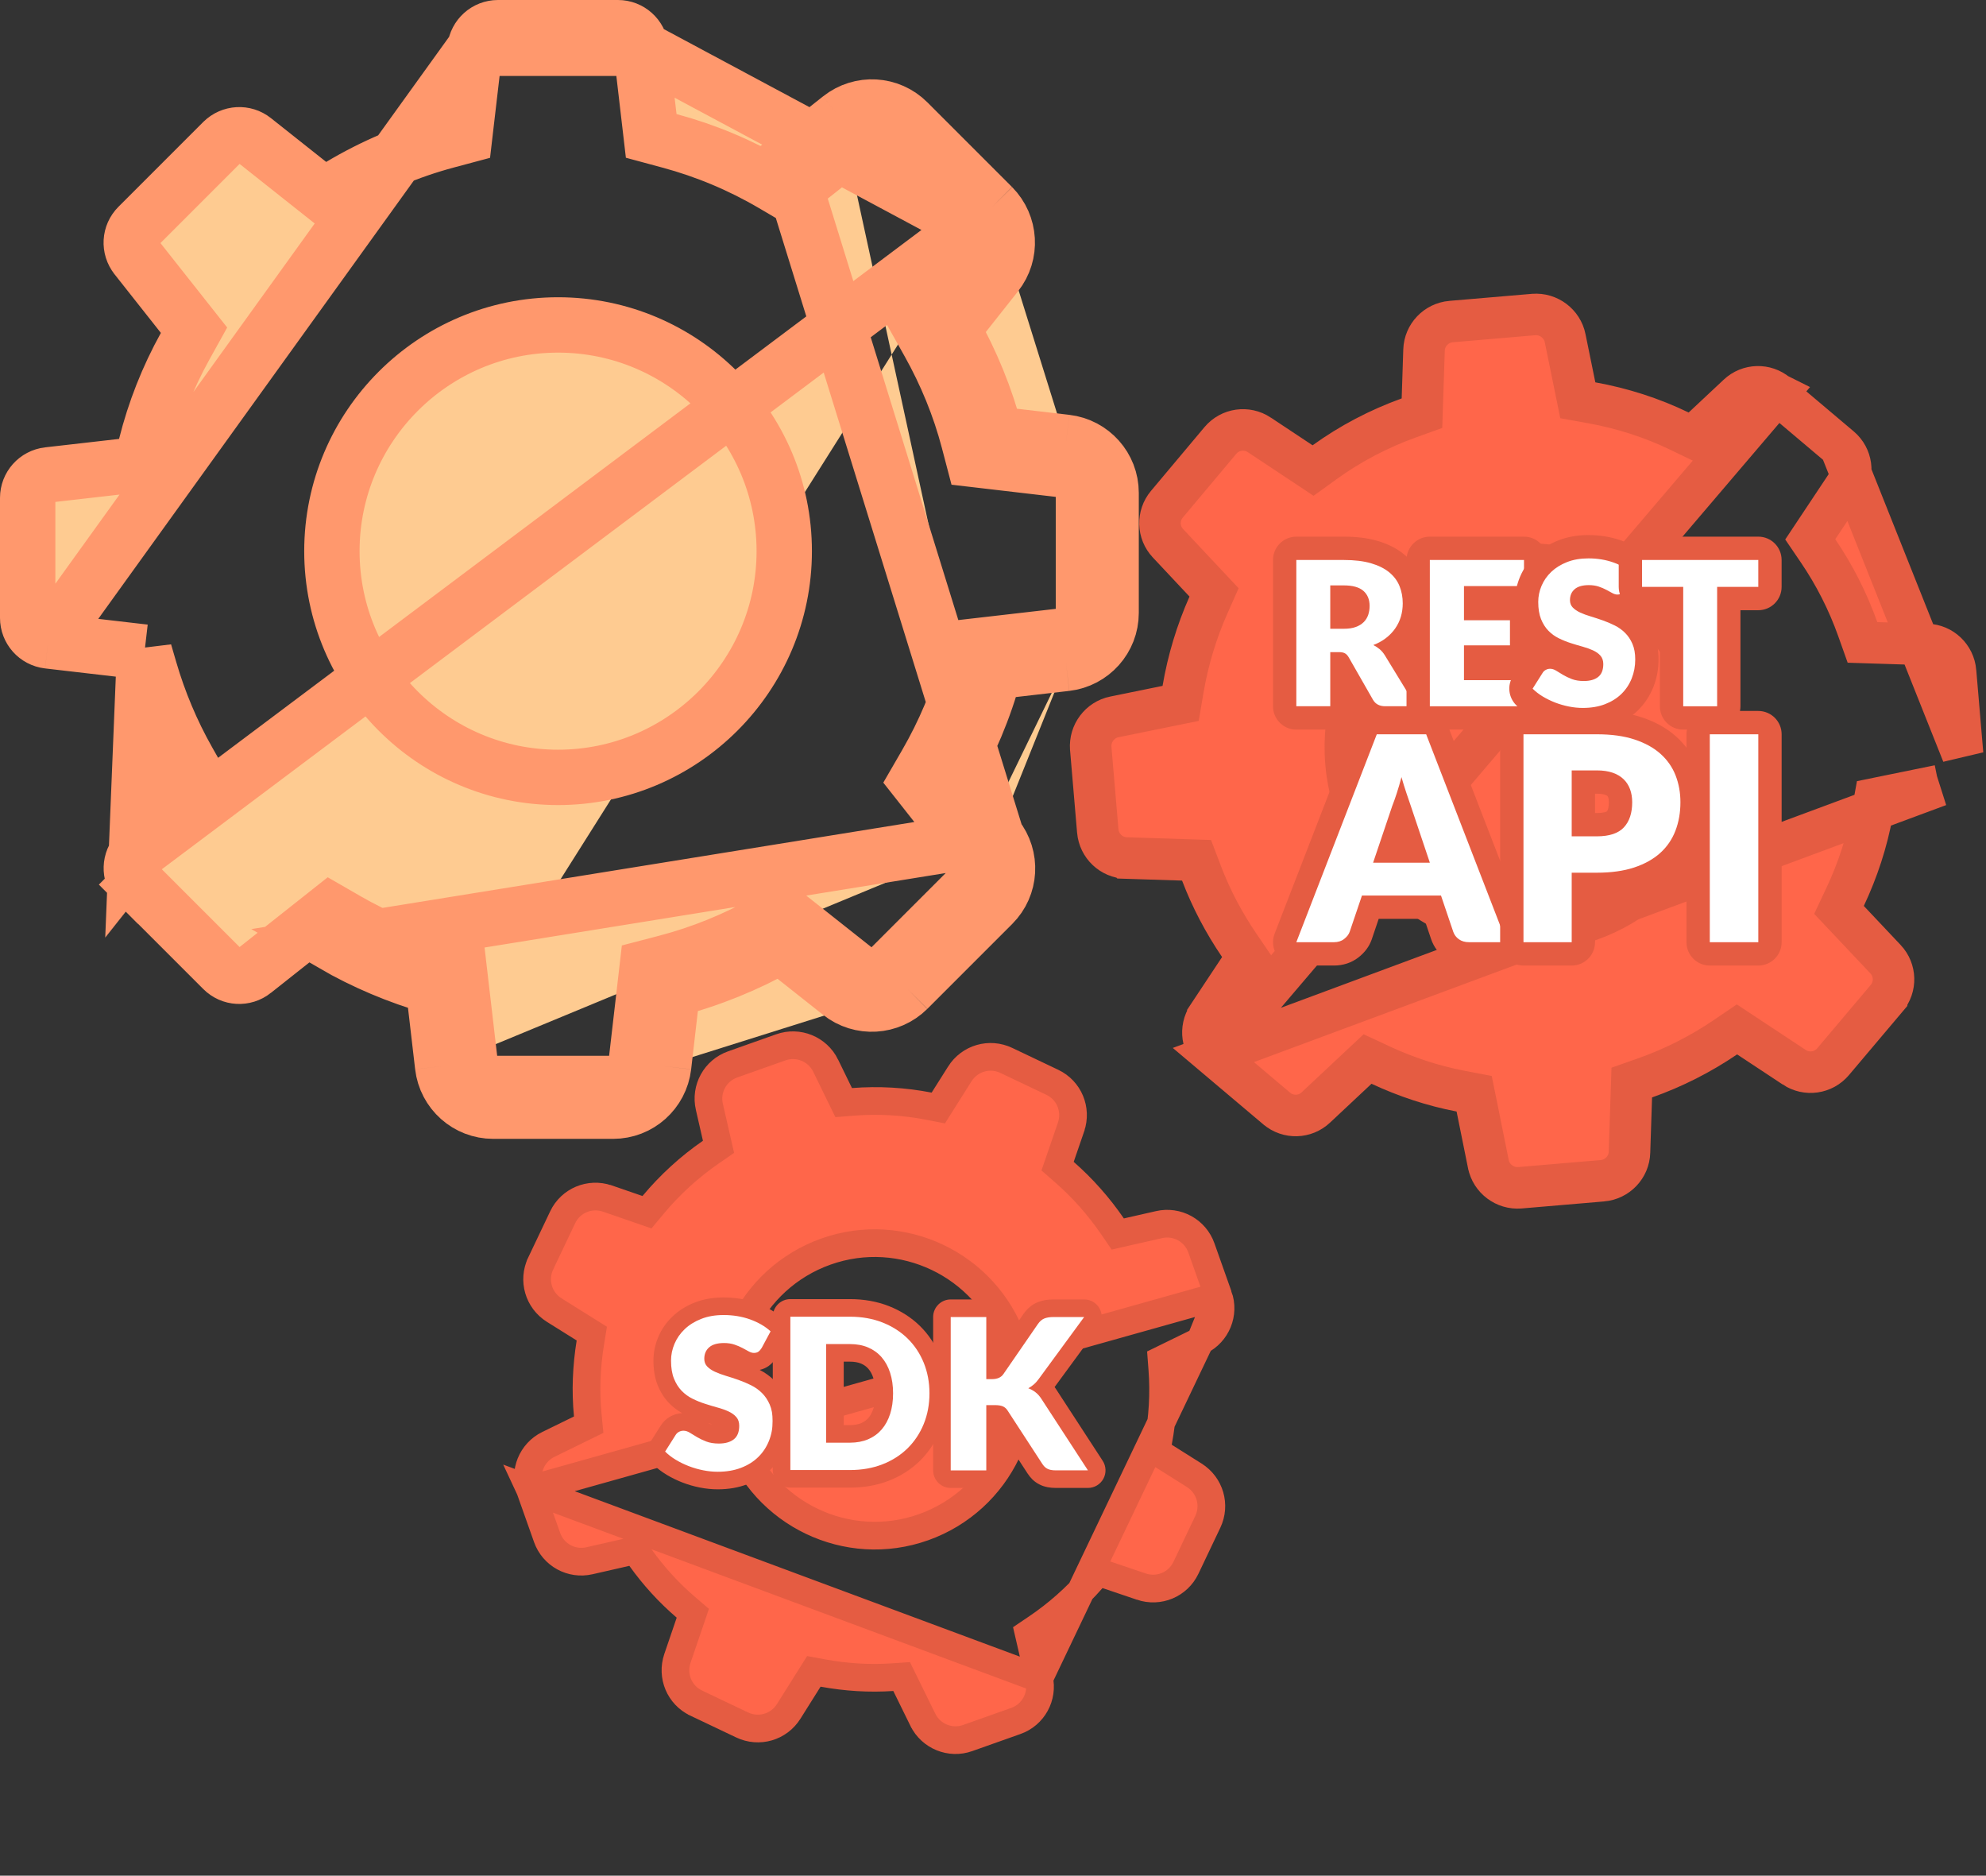 <svg width="287" height="271" viewBox="0 0 287 271" fill="none" xmlns="http://www.w3.org/2000/svg">
<rect x="0" y="0" width="287" height="271" fill="#333333" stroke="none"/>
<path d="M20.883 94.215L21.626 96.762C22.965 101.354 24.822 105.776 27.167 109.921L28.493 112.265L26.82 114.376L19.701 123.354L20.883 94.215ZM20.883 94.215L18.247 93.909M20.883 94.215L18.247 93.909M18.247 93.909L6.976 92.601M18.247 93.909L6.976 92.601M144.004 120.899L137.29 112.384C140.08 107.56 142.26 102.416 143.713 97.039L154.059 95.848M144.004 120.899L113.721 23.163L121.423 17.06M144.004 120.899C146.329 123.835 146.096 128.02 143.451 130.664L131.187 142.929M144.004 120.899L48.069 136.39C52.661 139.035 57.543 141.098 62.629 142.551L63.966 154.031M154.059 95.848C157.78 95.412 160.569 92.273 160.569 88.553V71.203C160.569 67.483 157.779 64.344 154.059 63.908M154.059 95.848L153.602 91.874L153.597 91.874C155.307 91.673 156.569 90.236 156.569 88.553V71.203C156.569 69.519 155.306 68.082 153.595 67.881L154.059 63.908M154.059 95.848L153.594 91.875L143.255 93.066L140.56 93.376L139.852 95.996C138.494 101.019 136.453 105.842 133.828 110.382L132.469 112.73L134.149 114.861L140.862 123.376L140.868 123.383C141.939 124.735 141.824 126.635 140.623 127.836L128.374 140.085L131.187 142.929M154.059 63.908L143.858 62.717C142.463 57.398 140.371 52.312 137.697 47.546L143.975 39.612C146.3 36.677 146.038 32.492 143.423 29.847M154.059 63.908L153.594 67.881L143.394 66.69L140.682 66.373L139.989 63.732C138.684 58.758 136.724 53.987 134.209 49.503L132.898 47.166L134.561 45.064L140.838 37.13L140.839 37.128C141.893 35.799 141.789 33.889 140.584 32.666L140.594 32.675L143.423 29.847M143.423 29.847L131.187 17.612C128.543 14.967 124.358 14.735 121.423 17.06M143.423 29.847L140.579 32.66M121.423 17.06L123.906 20.195M121.423 17.06L123.907 20.195L123.906 20.195M6.976 92.601C5.264 92.401 4 90.964 4 89.28V71.929C4 70.246 5.262 68.81 6.972 68.608C6.973 68.608 6.974 68.608 6.976 68.608L17.659 67.388L20.413 67.074L21.085 64.384C22.337 59.378 24.242 54.559 26.748 50.037L28.04 47.708L26.388 45.618L19.704 37.161L19.701 37.157C18.63 35.805 18.745 33.905 19.946 32.705L32.201 20.45C33.425 19.245 35.334 19.142 36.663 20.195L44.654 26.53L46.818 28.245L49.188 26.83C53.988 23.967 59.139 21.787 64.535 20.342L67.16 19.64L67.474 16.942L68.637 6.976M6.976 92.601L68.637 6.976M123.906 20.195C125.258 19.124 127.158 19.239 128.359 20.44L140.579 32.66M123.906 20.195L116.205 26.298L114.058 27.999L111.696 26.612C107.007 23.859 101.991 21.759 96.725 20.341L94.107 19.635L93.793 16.942L92.63 6.976M140.579 32.66L19.7 123.356C18.648 124.685 18.752 126.593 19.955 127.816L19.946 127.807L17.117 130.636L19.961 127.823L32.21 140.071C33.411 141.272 35.311 141.387 36.663 140.316L36.664 140.315L45.586 133.253L47.714 131.569L50.065 132.924C54.373 135.405 58.954 137.341 63.728 138.705L66.294 139.438L66.602 142.088L67.939 153.565L63.966 154.031M140.579 32.66L92.63 6.976M131.187 142.929L128.359 140.1L128.369 140.09C127.145 141.295 125.235 141.398 123.906 140.345L123.904 140.344L115.273 133.514L113.169 131.85L110.831 133.164C106.215 135.759 101.303 137.751 96.175 139.087L93.525 139.778L93.211 142.499L91.933 153.565L95.906 154.031M131.187 142.929C128.542 145.544 124.358 145.806 121.422 143.481L112.791 136.651C107.879 139.412 102.648 141.534 97.184 142.958L95.906 154.031M95.906 154.031L91.932 153.572L91.932 153.569C91.73 155.278 90.293 156.54 88.611 156.54H71.261C69.577 156.54 68.14 155.277 67.939 153.567L67.939 153.568L63.966 154.031M95.906 154.031C95.469 157.75 92.331 160.54 88.611 160.54H71.261C67.541 160.54 64.402 157.75 63.966 154.031M92.63 6.976C92.43 5.264 90.993 4 89.309 4H71.958C70.274 4 68.837 5.264 68.637 6.976M92.63 6.976H68.637M113.332 79.631C113.332 61.612 98.667 46.947 80.648 46.947C62.629 46.947 47.963 61.612 47.963 79.631C47.963 97.65 62.629 112.316 80.648 112.316C98.667 112.316 113.332 97.65 113.332 79.631Z" fill="#FECB91" stroke="#FF986D" stroke-width="8"/>
<path d="M256.8 56.893L256.798 56.892C255.144 55.493 252.71 55.565 251.148 57.042L251.143 57.047L251.138 57.052L246.081 61.789L244.579 63.196L242.725 62.301C238.706 60.359 234.433 58.989 230.013 58.193L228.012 57.832L227.606 55.84L226.182 48.865L226.181 48.858C225.757 46.758 223.794 45.275 221.635 45.443C221.633 45.443 221.63 45.443 221.628 45.443L209.707 46.459C209.706 46.459 209.705 46.459 209.704 46.459C207.536 46.649 205.857 48.418 205.789 50.568L205.789 50.572L205.557 57.663L205.49 59.697L203.576 60.387C199.24 61.951 195.159 64.089 191.437 66.77L189.754 67.984L188.025 66.836L181.986 62.83C181.985 62.829 181.984 62.828 181.984 62.828C180.167 61.63 177.769 61.975 176.372 63.625C176.371 63.626 176.369 63.627 176.368 63.629L168.645 72.833L168.638 72.842L168.638 72.842C167.239 74.496 167.311 76.93 168.788 78.492L168.795 78.501L174.085 84.138L175.446 85.589L174.639 87.408C172.909 91.307 171.674 95.398 170.961 99.597L170.616 101.624L168.602 102.034L161.046 103.575L161.04 103.576C158.939 103.999 157.457 105.963 157.624 108.121C157.624 108.124 157.625 108.126 157.625 108.129L158.64 120.05C158.64 120.051 158.64 120.052 158.64 120.053C158.831 122.221 160.6 123.9 162.75 123.967L162.751 123.968L170.918 124.229L172.915 124.293L173.626 126.16C175.022 129.826 176.858 133.31 179.085 136.583L180.219 138.248L179.106 139.928L174.546 146.812C174.546 146.812 174.546 146.813 174.546 146.813C173.347 148.629 173.692 151.03 175.344 152.428L256.8 56.893ZM256.8 56.893L265.953 64.622L256.8 56.893ZM184.499 160.159L175.345 152.429L280.201 113.504L280.194 113.506L272.929 114.988L270.94 115.394L270.577 117.391C269.812 121.598 268.471 125.708 266.63 129.609L265.757 131.46L267.161 132.948L272.48 138.586L272.482 138.588C273.959 140.15 274.031 142.585 272.632 144.239L272.632 144.24L264.902 153.394C263.504 155.047 261.102 155.393 259.285 154.194C259.285 154.193 259.285 154.193 259.285 154.193L252.688 149.834L251.011 148.726L249.348 149.856C245.753 152.298 241.857 154.274 237.742 155.728L235.809 156.41L235.743 158.458L235.481 166.48L235.481 166.483C235.413 168.633 233.734 170.402 231.567 170.593C231.565 170.593 231.564 170.593 231.563 170.593L219.642 171.608C219.639 171.609 219.636 171.609 219.633 171.609C217.476 171.776 215.513 170.293 215.09 168.194L215.089 168.192L213.433 159.996L213.034 158.024L211.057 157.645C207.07 156.88 203.179 155.594 199.468 153.862L197.629 153.004L196.148 154.391L190.161 160L190.151 160.009C188.589 161.487 186.155 161.558 184.5 160.16L184.499 160.159ZM282.601 97.031L283.616 108.952L265.954 64.623C267.603 66.018 267.944 68.429 266.716 70.235L266.708 70.248L266.7 70.26L262.718 76.247L261.602 77.926L262.735 79.594C265.12 83.103 267.038 86.885 268.465 90.888L269.151 92.815L271.195 92.88L278.49 93.113L278.491 93.113C280.641 93.18 282.41 94.86 282.6 97.027C282.6 97.028 282.601 97.029 282.601 97.031ZM218.667 81.603C204.114 82.818 193.268 95.662 194.512 110.217C195.726 124.771 208.571 135.617 223.125 134.373C237.679 133.158 248.525 120.314 247.281 105.759C246.067 91.205 233.222 80.36 218.667 81.603Z" fill="#FF664A" stroke="#E55C42" stroke-width="6"/>
<path d="M76.596 215.179L76.599 215.186L79.055 222.117L79.058 222.124C79.939 224.643 82.578 226.095 85.186 225.495L85.19 225.494L90.504 224.282L91.802 223.986L92.576 225.07C94.463 227.712 96.638 230.096 99.092 232.199L100.12 233.081L99.683 234.364L97.896 239.601C97.03 242.154 98.187 244.909 100.601 246.057L100.602 246.058L107.245 249.218C109.67 250.372 112.546 249.539 113.979 247.257L113.979 247.257L116.889 242.625L117.609 241.478L118.942 241.722C122.275 242.331 125.628 242.542 128.958 242.317L130.297 242.227L130.888 243.431L133.36 248.468L133.361 248.469C134.534 250.865 137.336 252.009 139.846 251.108L139.854 251.105L146.785 248.648L146.792 248.646C149.31 247.764 150.762 245.126 150.163 242.519L76.596 215.179ZM76.596 215.179C75.695 212.668 76.839 209.866 79.234 208.693L83.826 206.447L85.073 205.836L84.938 204.454C84.595 200.966 84.748 197.458 85.31 193.989L85.523 192.678L84.396 191.973L80.096 189.284C80.096 189.284 80.095 189.284 80.094 189.283C77.814 187.851 76.982 184.975 78.135 182.552L78.135 182.551L81.313 175.87C81.313 175.87 81.313 175.87 81.313 175.87C82.461 173.457 85.214 172.3 87.765 173.163C87.766 173.164 87.768 173.164 87.769 173.164L92.193 174.689L93.497 175.139L94.38 174.08C96.802 171.179 99.61 168.609 102.719 166.461L103.834 165.691L103.532 164.369L102.512 159.914L102.511 159.911C101.912 157.303 103.364 154.664 105.882 153.783L105.89 153.78L112.82 151.324L112.828 151.321C115.338 150.42 118.14 151.563 119.313 153.958C119.313 153.959 119.313 153.959 119.313 153.959L121.324 158.079L121.921 159.302L123.278 159.195C126.949 158.907 130.628 159.118 134.253 159.822L135.596 160.083L136.326 158.926L138.694 155.175L138.696 155.171C140.128 152.89 143.005 152.056 145.429 153.21L152.073 156.371L152.073 156.371C154.487 157.519 155.644 160.272 154.78 162.824C154.779 162.825 154.779 162.826 154.779 162.827L153.271 167.215L152.834 168.486L153.845 169.37C156.456 171.656 158.784 174.287 160.761 177.169L161.529 178.289L162.854 177.987L167.483 176.935L167.488 176.934C170.096 176.333 172.735 177.786 173.616 180.304L173.619 180.312L176.076 187.243L176.079 187.25M76.596 215.179L176.079 187.25M176.079 187.25C176.979 189.76 175.836 192.561 173.442 193.735L176.079 187.25ZM77.171 222.785L77.17 222.785L77.171 222.785ZM148.964 237.324L150.163 242.517L173.44 193.735L169.084 195.864L167.866 196.459L167.968 197.811C168.234 201.339 168.028 204.866 167.363 208.359L167.109 209.698L168.262 210.425L172.576 213.142L172.578 213.144C174.86 214.577 175.693 217.453 174.54 219.877L171.379 226.521L171.379 226.521C170.23 228.936 167.475 230.093 164.922 229.227L164.921 229.226L159.969 227.549L158.704 227.121L157.824 228.124C155.447 230.834 152.774 233.205 149.794 235.216L148.655 235.985L148.964 237.324ZM106.498 207.792L106.498 207.792C110.399 218.769 122.476 224.556 133.463 220.651C144.439 216.749 150.227 204.672 146.322 193.685C142.421 182.709 130.344 176.921 119.356 180.826C108.38 184.728 102.593 196.805 106.498 207.792Z" fill="#FF664A" stroke="#E55C42" stroke-width="4"/>
<path d="M212.324 137.815C211.357 137.815 210.521 137.564 209.839 137.069C209.17 136.592 208.688 135.953 208.421 135.18L207.032 131.071H198.028L196.641 135.168C196.386 135.883 195.931 136.488 195.277 136.997C194.58 137.539 193.739 137.815 192.778 137.815H187.334C186.778 137.815 186.259 137.541 185.944 137.083C185.629 136.624 185.562 136.039 185.762 135.52L197.391 105.479C197.642 104.83 198.267 104.402 198.963 104.402H206.097C206.793 104.402 207.417 104.83 207.67 105.479L219.298 135.52C219.499 136.039 219.431 136.622 219.116 137.083C218.801 137.539 218.282 137.815 217.726 137.815H212.324V137.815ZM204.291 122.959L202.538 117.737L200.777 122.959H204.291Z" fill="white"/>
<path d="M206.098 106.089L217.727 136.13H212.324C211.719 136.13 211.221 135.99 210.829 135.705C210.438 135.426 210.165 135.065 210.013 134.627L208.24 129.386H196.819L195.044 134.627C194.908 135.01 194.64 135.357 194.242 135.665C193.842 135.977 193.354 136.128 192.777 136.128H187.334L198.962 106.088H206.098V106.089ZM198.428 124.645H206.632L203.87 116.419C203.69 115.898 203.481 115.283 203.241 114.573C203 113.867 202.763 113.097 202.53 112.274C202.309 113.112 202.084 113.889 201.849 114.604C201.617 115.322 201.394 115.938 201.189 116.463L198.428 124.645ZM206.098 102.719H198.964C197.572 102.719 196.323 103.575 195.821 104.873L184.192 134.913C183.791 135.95 183.926 137.118 184.555 138.035C185.183 138.953 186.223 139.501 187.335 139.501H192.779C194.105 139.501 195.327 139.095 196.315 138.324C197.223 137.618 197.864 136.755 198.219 135.763L199.237 132.756H205.823L206.821 135.707C207.207 136.824 207.913 137.765 208.87 138.449C209.823 139.14 210.992 139.501 212.324 139.501H217.727C218.839 139.501 219.879 138.953 220.508 138.036C221.136 137.12 221.271 135.952 220.87 134.913L209.241 104.873C208.739 103.575 207.49 102.719 206.098 102.719Z" fill="#E55C42"/>
<path d="M220.158 137.814C219.228 137.814 218.473 137.06 218.473 136.128V106.088C218.473 105.156 219.228 104.402 220.158 104.402H230.755C233.047 104.402 235.063 104.686 236.74 105.242C238.474 105.815 239.937 106.627 241.088 107.659C242.263 108.712 243.144 109.974 243.709 111.411C244.251 112.805 244.526 114.315 244.526 115.901C244.526 117.6 244.245 119.191 243.692 120.632C243.117 122.129 242.226 123.428 241.042 124.497C239.885 125.54 238.417 126.361 236.681 126.937C234.992 127.493 233 127.774 230.757 127.774H228.814V136.13C228.814 137.062 228.059 137.815 227.128 137.815H220.158V137.814ZM230.755 119.146C231.659 119.146 232.857 119.014 233.433 118.389C233.934 117.85 234.185 117.014 234.185 115.9C234.185 115.416 234.114 114.981 233.976 114.604C233.86 114.282 233.684 114.01 233.447 113.778C233.209 113.547 232.894 113.367 232.489 113.228C232.024 113.068 231.441 112.987 230.757 112.987H228.814V119.144H230.755V119.146Z" fill="white"/>
<path d="M230.757 106.089C232.874 106.089 234.694 106.339 236.211 106.843C237.731 107.345 238.981 108.034 239.964 108.914C240.946 109.794 241.671 110.832 242.14 112.027C242.606 113.225 242.841 114.516 242.841 115.901C242.841 117.403 242.6 118.775 242.118 120.027C241.637 121.278 240.901 122.351 239.912 123.244C238.922 124.136 237.667 124.832 236.15 125.336C234.632 125.836 232.835 126.087 230.757 126.087H227.129V136.128H220.16V106.088H230.757V106.089ZM227.129 120.833H230.757C232.572 120.833 233.877 120.398 234.675 119.532C235.474 118.67 235.872 117.459 235.872 115.903C235.872 115.217 235.767 114.593 235.562 114.029C235.356 113.466 235.043 112.984 234.625 112.576C234.203 112.17 233.676 111.857 233.036 111.637C232.397 111.418 231.638 111.307 230.757 111.307H227.129V120.833V120.833ZM230.757 102.719H220.16C218.299 102.719 216.789 104.229 216.789 106.089V136.13C216.789 137.991 218.299 139.501 220.16 139.501H227.129C228.989 139.501 230.499 137.991 230.499 136.13V129.46H230.757C233.179 129.46 235.348 129.15 237.203 128.538C239.17 127.886 240.839 126.949 242.168 125.749C243.552 124.5 244.593 122.981 245.264 121.237C245.893 119.601 246.211 117.807 246.211 115.901C246.211 114.105 245.898 112.389 245.281 110.805C244.617 109.113 243.587 107.635 242.212 106.405C240.889 105.22 239.226 104.29 237.267 103.642C235.422 103.031 233.231 102.719 230.757 102.719ZM230.499 114.676H230.757C231.379 114.676 231.745 114.757 231.943 114.825C232.168 114.902 232.255 114.971 232.282 114.998C232.321 115.037 232.36 115.087 232.395 115.185C232.466 115.375 232.501 115.618 232.501 115.903C232.501 116.538 232.39 117.039 232.205 117.239C232.201 117.239 231.852 117.464 230.759 117.464H230.501V114.676H230.499Z" fill="#E55C42"/>
<path d="M247.086 137.814C246.155 137.814 245.4 137.06 245.4 136.128V106.088C245.4 105.156 246.155 104.402 247.086 104.402H254.097C255.027 104.402 255.782 105.156 255.782 106.088V136.128C255.782 137.06 255.027 137.814 254.097 137.814H247.086Z" fill="white"/>
<path d="M254.096 106.089V136.13H247.085V106.089H254.096ZM254.096 102.719H247.085C245.225 102.719 243.715 104.229 243.715 106.089V136.13C243.715 137.991 245.225 139.501 247.085 139.501H254.096C255.957 139.501 257.467 137.991 257.467 136.13V106.089C257.467 104.229 255.957 102.719 254.096 102.719Z" fill="#E55C42"/>
<path d="M200.188 103.729C198.764 103.729 197.618 103.1 196.959 101.959L193.923 96.656V102.044C193.923 102.976 193.168 103.729 192.238 103.729H187.334C186.403 103.729 185.648 102.976 185.648 102.044V80.908C185.648 79.976 186.403 79.223 187.334 79.223H194.21C195.882 79.223 197.355 79.403 198.588 79.76C199.886 80.139 200.975 80.687 201.831 81.393C202.729 82.131 203.397 83.026 203.809 84.051C204.199 85.008 204.398 86.06 204.398 87.176C204.398 88.025 204.281 88.842 204.05 89.606C203.814 90.386 203.461 91.116 202.995 91.777C202.552 92.412 201.999 92.99 201.357 93.494C201.43 93.597 201.499 93.7 201.565 93.809L206.064 101.166C206.381 101.686 206.395 102.337 206.098 102.869C205.8 103.4 205.237 103.731 204.627 103.731H200.188V103.729ZM194.212 89.161C194.675 89.161 195.064 89.109 195.339 89.007C195.577 88.921 195.755 88.819 195.878 88.694C195.995 88.578 196.074 88.45 196.126 88.295C196.202 88.069 196.239 87.819 196.239 87.536C196.239 86.99 196.074 86.773 195.912 86.633C195.786 86.525 195.359 86.264 194.21 86.264H193.923V89.161H194.212Z" fill="white"/>
<path d="M194.212 80.906C195.74 80.906 197.043 81.066 198.122 81.378C199.2 81.693 200.08 82.129 200.761 82.69C201.443 83.251 201.939 83.914 202.247 84.679C202.557 85.441 202.712 86.272 202.712 87.172C202.712 87.858 202.62 88.508 202.436 89.117C202.254 89.725 201.979 90.288 201.617 90.805C201.255 91.325 200.81 91.785 200.282 92.191C199.755 92.597 199.148 92.931 198.462 93.192C198.791 93.357 199.097 93.561 199.384 93.802C199.669 94.044 199.918 94.34 200.13 94.685L204.627 102.038H200.188C199.365 102.038 198.776 101.73 198.418 101.111L194.908 94.975C194.753 94.703 194.571 94.51 194.363 94.393C194.156 94.277 193.863 94.218 193.485 94.218H192.238V102.036H187.334V80.901H194.212V80.906ZM192.238 90.844H194.21C194.877 90.844 195.445 90.76 195.914 90.589C196.382 90.421 196.768 90.185 197.068 89.885C197.368 89.585 197.586 89.236 197.722 88.835C197.857 88.434 197.924 88.001 197.924 87.536C197.924 86.609 197.621 85.886 197.018 85.36C196.413 84.838 195.477 84.578 194.21 84.578H192.238V90.844V90.844ZM194.212 77.535H187.335C185.475 77.535 183.965 79.045 183.965 80.906V102.041C183.965 103.902 185.475 105.412 187.335 105.412H192.24C193.829 105.412 195.162 104.312 195.518 102.83C196.487 104.477 198.184 105.412 200.188 105.412H204.627C205.847 105.412 206.971 104.753 207.568 103.691C208.164 102.626 208.139 101.325 207.502 100.285L203.528 93.788C203.838 93.456 204.123 93.107 204.379 92.742C204.942 91.936 205.377 91.044 205.663 90.094C205.941 89.17 206.083 88.19 206.083 87.177C206.083 85.844 205.842 84.58 205.37 83.415C204.853 82.134 204.022 81.014 202.901 80.094C201.87 79.243 200.579 78.587 199.064 78.147C197.673 77.739 196.042 77.535 194.212 77.535Z" fill="#E55C42"/>
<path d="M206.629 103.729C205.698 103.729 204.943 102.976 204.943 102.044V80.908C204.943 79.976 205.698 79.223 206.629 79.223H220.236C221.168 79.223 221.921 79.976 221.921 80.908V84.681C221.921 85.613 221.168 86.367 220.236 86.367H213.247V87.929H218.207C219.137 87.929 219.892 88.682 219.892 89.614V93.241C219.892 94.173 219.137 94.926 218.207 94.926H213.247V96.588H220.236C221.168 96.588 221.921 97.341 221.921 98.273V102.042C221.921 102.974 221.168 103.727 220.236 103.727H206.629V103.729Z" fill="white"/>
<path d="M220.236 80.906V84.679H211.561V89.612H218.207V93.239H211.561V98.271H220.236V102.04H206.628V80.904H220.236V80.906ZM220.236 77.535H206.628C204.768 77.535 203.258 79.045 203.258 80.906V102.041C203.258 103.902 204.768 105.412 206.628 105.412H220.236C222.096 105.412 223.606 103.902 223.606 102.041V98.273C223.606 96.701 222.531 95.381 221.077 95.007C221.394 94.493 221.577 93.888 221.577 93.239V89.612C221.577 89 221.414 88.426 221.127 87.93C222.556 87.541 223.606 86.231 223.606 84.679V80.906C223.606 79.043 222.096 77.535 220.236 77.535Z" fill="#E55C42"/>
<path d="M228.737 103.962C227.96 103.962 227.17 103.88 226.393 103.724C225.636 103.574 224.88 103.355 224.148 103.077C223.412 102.79 222.721 102.453 222.08 102.067C221.411 101.664 220.81 101.197 220.292 100.683C219.733 100.126 219.637 99.256 220.058 98.589L221.509 96.296C221.755 95.892 222.123 95.546 222.579 95.297C223.021 95.054 223.503 94.932 224.007 94.932C224.615 94.932 225.21 95.11 225.776 95.463C226.064 95.641 226.388 95.84 226.749 96.056C227.039 96.229 227.382 96.391 227.768 96.538C228.056 96.645 228.432 96.703 228.881 96.703C229.354 96.703 229.728 96.622 229.905 96.481C229.934 96.459 230.01 96.314 230.01 95.936C229.91 95.715 229.74 95.599 229.513 95.493C229.16 95.328 228.741 95.178 228.269 95.046C227.692 94.889 227.094 94.713 226.479 94.515C225.81 94.3 225.149 94.035 224.522 93.723C223.798 93.371 223.135 92.892 222.562 92.306C221.967 91.697 221.487 90.946 221.137 90.075C220.781 89.185 220.609 88.165 220.609 86.955C220.609 85.939 220.815 84.938 221.221 83.977C221.629 83.013 222.234 82.144 223.014 81.397C223.793 80.659 224.741 80.067 225.84 79.634C226.934 79.206 228.181 78.988 229.546 78.988C230.284 78.988 231.014 79.046 231.712 79.16C232.42 79.278 233.107 79.457 233.756 79.688C234.405 79.922 235.015 80.205 235.576 80.527C236.161 80.862 236.695 81.254 237.162 81.687C237.725 82.207 237.865 83.042 237.503 83.718L236.284 85.996C235.971 86.505 235.671 86.839 235.335 87.083C234.879 87.414 234.324 87.584 233.724 87.584C233.222 87.584 232.71 87.445 232.206 87.172L231.336 86.701C231.088 86.566 230.802 86.448 230.482 86.338C230.247 86.261 229.949 86.22 229.604 86.22C228.867 86.22 228.667 86.388 228.658 86.395C228.614 86.432 228.56 86.48 228.56 86.712C228.614 86.724 228.81 86.852 229.061 86.968C229.41 87.132 229.829 87.285 230.34 87.437C230.933 87.616 231.533 87.814 232.148 88.03C232.801 88.259 233.448 88.533 234.071 88.839C234.803 89.203 235.46 89.672 236.023 90.233C236.608 90.809 237.088 91.52 237.445 92.34C237.808 93.181 237.991 94.165 237.991 95.27C237.991 96.455 237.781 97.586 237.365 98.632C236.938 99.701 236.315 100.643 235.507 101.438C234.703 102.229 233.711 102.856 232.556 103.302C231.429 103.742 230.143 103.962 228.737 103.962Z" fill="white"/>
<path d="M229.549 80.675C230.197 80.675 230.828 80.724 231.441 80.825C232.056 80.928 232.639 81.078 233.19 81.277C233.742 81.476 234.256 81.713 234.736 81.99C235.215 82.265 235.643 82.576 236.018 82.925L234.8 85.204C234.655 85.436 234.503 85.608 234.343 85.726C234.183 85.841 233.978 85.901 233.726 85.901C233.502 85.901 233.265 85.83 233.008 85.692C232.751 85.551 232.461 85.392 232.137 85.219C231.814 85.043 231.443 84.889 231.028 84.747C230.612 84.609 230.138 84.538 229.606 84.538C228.687 84.538 228.003 84.735 227.553 85.128C227.103 85.519 226.879 86.046 226.879 86.716C226.879 87.138 227.015 87.494 227.285 87.774C227.556 88.053 227.912 88.294 228.352 88.5C228.792 88.704 229.296 88.886 229.862 89.056C230.427 89.228 231.005 89.417 231.594 89.624C232.186 89.831 232.762 90.076 233.327 90.356C233.893 90.637 234.397 90.994 234.837 91.432C235.279 91.867 235.632 92.395 235.904 93.019C236.173 93.644 236.31 94.394 236.31 95.277C236.31 96.252 236.14 97.166 235.801 98.017C235.462 98.866 234.972 99.61 234.328 100.243C233.686 100.875 232.892 101.372 231.948 101.738C231.005 102.102 229.934 102.281 228.734 102.281C228.077 102.281 227.406 102.215 226.726 102.077C226.043 101.942 225.384 101.752 224.745 101.507C224.107 101.26 223.507 100.966 222.945 100.629C222.386 100.292 221.897 99.912 221.481 99.497L222.932 97.205C223.038 97.029 223.188 96.889 223.382 96.785C223.574 96.679 223.783 96.623 224.005 96.623C224.295 96.623 224.589 96.716 224.884 96.9C225.178 97.084 225.512 97.285 225.885 97.508C226.257 97.73 226.685 97.934 227.169 98.118C227.653 98.3 228.222 98.393 228.881 98.393C229.769 98.393 230.462 98.197 230.954 97.805C231.448 97.414 231.694 96.792 231.694 95.941C231.694 95.447 231.557 95.049 231.288 94.736C231.016 94.426 230.661 94.173 230.221 93.969C229.779 93.765 229.281 93.585 228.719 93.43C228.158 93.276 227.583 93.106 226.994 92.916C226.402 92.727 225.827 92.494 225.268 92.218C224.707 91.945 224.206 91.582 223.766 91.132C223.325 90.681 222.969 90.121 222.699 89.449C222.43 88.775 222.293 87.948 222.293 86.96C222.293 86.166 222.453 85.392 222.772 84.639C223.09 83.885 223.559 83.212 224.177 82.622C224.798 82.032 225.556 81.562 226.456 81.208C227.358 80.852 228.387 80.675 229.549 80.675ZM229.549 77.305C227.971 77.305 226.518 77.561 225.229 78.065C223.925 78.579 222.79 79.288 221.858 80.173C220.903 81.086 220.168 82.143 219.669 83.319C219.174 84.489 218.924 85.713 218.924 86.954C218.924 88.384 219.135 89.606 219.571 90.696C220.008 91.781 220.608 92.715 221.356 93.482C221.477 93.605 221.602 93.727 221.729 93.841C221.043 94.222 220.461 94.778 220.053 95.444L218.634 97.687C217.79 99.02 217.984 100.759 219.101 101.875C219.715 102.485 220.422 103.034 221.208 103.508C221.932 103.944 222.711 104.324 223.523 104.641C224.364 104.961 225.214 105.207 226.072 105.377C226.945 105.552 227.845 105.645 228.736 105.645C230.351 105.645 231.839 105.387 233.162 104.876C234.537 104.342 235.723 103.59 236.691 102.642C237.667 101.681 238.418 100.543 238.932 99.259C239.428 98.01 239.681 96.669 239.681 95.27C239.681 93.934 239.451 92.723 238.998 91.675C238.551 90.649 237.948 89.759 237.203 89.026C236.966 88.788 236.714 88.566 236.448 88.357C236.918 87.986 237.321 87.529 237.66 86.987C237.699 86.924 237.737 86.859 237.773 86.793L238.991 84.514C239.714 83.161 239.435 81.493 238.309 80.451C237.749 79.932 237.112 79.469 236.414 79.067C235.776 78.698 235.073 78.373 234.336 78.108C233.583 77.839 232.798 77.637 231.996 77.503C231.198 77.37 230.379 77.305 229.549 77.305Z" fill="#E55C42"/>
<path d="M243.244 103.729C242.314 103.729 241.559 102.976 241.559 102.044V86.481H237.297C236.366 86.481 235.611 85.728 235.611 84.796V80.908C235.611 79.976 236.366 79.223 237.297 79.223H254.096C255.028 79.223 255.781 79.976 255.781 80.908V84.796C255.781 85.728 255.028 86.481 254.096 86.481H249.834V102.044C249.834 102.976 249.079 103.729 248.148 103.729H243.244Z" fill="white"/>
<path d="M254.094 80.906V84.794H248.146V102.041H243.244V84.794H237.296V80.906H254.094ZM254.094 77.535H237.294C235.434 77.535 233.924 79.045 233.924 80.906V84.794C233.924 86.654 235.434 88.164 237.294 88.164H239.871V102.041C239.871 103.902 241.381 105.412 243.242 105.412H248.145C250.005 105.412 251.515 103.902 251.515 102.041V88.164H254.092C255.953 88.164 257.463 86.654 257.463 84.794V80.906C257.464 79.043 255.956 77.535 254.094 77.535Z" fill="#E55C42"/>
<path d="M103.724 213.906C102.955 213.906 102.163 213.825 101.37 213.667C100.589 213.513 99.82 213.291 99.086 213.007C98.354 212.723 97.653 212.382 97.004 211.991C96.331 211.585 95.732 211.122 95.224 210.614C94.803 210.194 94.73 209.538 95.049 209.036L96.57 206.634C96.792 206.272 97.11 205.972 97.507 205.756C97.893 205.544 98.319 205.434 98.768 205.434C99.313 205.434 99.849 205.597 100.361 205.916C100.663 206.105 101.005 206.313 101.387 206.539C101.709 206.732 102.095 206.916 102.539 207.087C102.894 207.221 103.348 207.29 103.877 207.29C104.502 207.29 104.981 207.172 105.264 206.948C105.457 206.795 105.557 206.471 105.557 205.99C105.557 205.692 105.474 205.596 105.446 205.565C105.282 205.379 105.046 205.212 104.75 205.076C104.35 204.891 103.887 204.725 103.376 204.586C102.768 204.418 102.148 204.232 101.512 204.028C100.843 203.815 100.175 203.547 99.531 203.231C98.814 202.877 98.168 202.408 97.61 201.837C97.034 201.246 96.567 200.514 96.222 199.66C95.879 198.81 95.703 197.773 95.703 196.578C95.703 195.578 95.906 194.592 96.306 193.649C96.707 192.703 97.302 191.848 98.076 191.111C98.841 190.381 99.783 189.793 100.876 189.366C101.96 188.939 103.206 188.723 104.577 188.723C105.322 188.723 106.06 188.782 106.769 188.899C107.497 189.021 108.187 189.198 108.825 189.427C109.478 189.664 110.09 189.947 110.648 190.266C111.232 190.604 111.76 190.989 112.22 191.412C112.647 191.804 112.755 192.436 112.481 192.947L111.203 195.336C110.927 195.786 110.655 196.091 110.354 196.311C109.955 196.596 109.489 196.736 108.958 196.736C108.503 196.736 108.042 196.608 107.589 196.356L106.689 195.868C106.412 195.722 106.084 195.582 105.724 195.462C105.419 195.36 105.054 195.308 104.64 195.308C103.798 195.308 103.454 195.498 103.325 195.611C103.188 195.73 103.052 195.905 103.052 196.318C103.052 196.476 103.093 196.519 103.125 196.551C103.293 196.725 103.542 196.889 103.862 197.038C104.265 197.224 104.741 197.4 105.272 197.558C105.879 197.738 106.506 197.943 107.146 198.169C107.814 198.404 108.474 198.683 109.106 198.997C109.818 199.35 110.461 199.807 111.016 200.357C111.591 200.924 112.057 201.618 112.406 202.419C112.758 203.231 112.938 204.197 112.938 205.29C112.938 206.467 112.728 207.591 112.315 208.632C111.895 209.689 111.277 210.62 110.482 211.402C109.686 212.188 108.7 212.808 107.552 213.249C106.419 213.684 105.132 213.906 103.724 213.906Z" fill="white"/>
<path d="M104.575 189.994C105.255 189.994 105.916 190.047 106.559 190.153C107.204 190.261 107.815 190.417 108.392 190.625C108.97 190.834 109.51 191.081 110.013 191.37C110.513 191.659 110.963 191.987 111.358 192.35L110.079 194.739C109.929 194.983 109.768 195.166 109.601 195.288C109.434 195.407 109.218 195.468 108.954 195.468C108.721 195.468 108.47 195.397 108.202 195.249C107.934 195.103 107.628 194.937 107.29 194.754C106.95 194.574 106.563 194.408 106.126 194.261C105.691 194.115 105.193 194.04 104.636 194.04C103.672 194.04 102.956 194.247 102.485 194.657C102.012 195.067 101.777 195.623 101.777 196.321C101.777 196.767 101.92 197.138 102.203 197.433C102.487 197.726 102.859 197.979 103.32 198.193C103.781 198.404 104.308 198.6 104.901 198.779C105.493 198.953 106.098 199.152 106.718 199.371C107.338 199.59 107.943 199.845 108.536 200.138C109.13 200.432 109.656 200.807 110.117 201.264C110.578 201.72 110.951 202.276 111.234 202.929C111.519 203.584 111.661 204.373 111.661 205.295C111.661 206.318 111.483 207.277 111.128 208.168C110.772 209.061 110.26 209.839 109.585 210.501C108.911 211.166 108.078 211.689 107.091 212.067C106.101 212.448 104.979 212.638 103.721 212.638C103.031 212.638 102.33 212.567 101.616 212.425C100.902 212.284 100.209 212.084 99.542 211.826C98.872 211.567 98.244 211.261 97.656 210.907C97.067 210.551 96.556 210.156 96.119 209.72L97.64 207.318C97.751 207.136 97.908 206.987 98.112 206.875C98.313 206.764 98.532 206.708 98.765 206.708C99.071 206.708 99.376 206.804 99.686 206.997C99.995 207.19 100.345 207.402 100.735 207.634C101.125 207.868 101.573 208.08 102.08 208.275C102.588 208.465 103.187 208.563 103.875 208.563C104.807 208.563 105.532 208.356 106.05 207.948C106.566 207.537 106.826 206.886 106.826 205.993C106.826 205.475 106.683 205.053 106.401 204.731C106.114 204.407 105.743 204.138 105.283 203.925C104.82 203.712 104.297 203.523 103.709 203.364C103.121 203.201 102.518 203.02 101.899 202.821C101.282 202.626 100.676 202.382 100.09 202.093C99.503 201.804 98.978 201.424 98.516 200.952C98.055 200.479 97.683 199.893 97.399 199.188C97.114 198.485 96.972 197.614 96.972 196.582C96.972 195.749 97.139 194.939 97.474 194.148C97.809 193.358 98.3 192.653 98.95 192.034C99.598 191.415 100.394 190.921 101.336 190.553C102.279 190.178 103.359 189.994 104.575 189.994ZM104.575 187.453C103.044 187.453 101.642 187.7 100.407 188.185C99.163 188.672 98.081 189.349 97.195 190.194C96.297 191.05 95.603 192.047 95.134 193.157C94.669 194.255 94.431 195.406 94.431 196.579C94.431 197.938 94.637 199.136 95.044 200.139C95.449 201.145 96.006 202.016 96.698 202.725C97.258 203.298 97.891 203.783 98.585 204.17C97.986 204.196 97.415 204.357 96.888 204.648C96.303 204.967 95.825 205.418 95.476 205.986L93.974 208.358C93.338 209.362 93.484 210.673 94.324 211.513C94.905 212.094 95.585 212.621 96.346 213.08C97.059 213.508 97.826 213.882 98.627 214.193C99.429 214.503 100.271 214.746 101.126 214.914C101.995 215.088 102.871 215.176 103.723 215.176C105.287 215.176 106.728 214.927 108.005 214.435C109.314 213.933 110.447 213.217 111.37 212.307C112.29 211.403 113.005 210.324 113.49 209.102C113.963 207.912 114.202 206.629 114.202 205.291C114.202 204.022 113.988 202.885 113.565 201.913C113.153 200.963 112.594 200.136 111.905 199.454C111.285 198.84 110.572 198.324 109.785 197.919C110.257 197.818 110.695 197.628 111.076 197.354C111.533 197.021 111.917 196.597 112.239 196.074C112.267 196.028 112.294 195.982 112.319 195.936L113.597 193.547C114.144 192.525 113.929 191.261 113.075 190.478C112.548 189.993 111.946 189.553 111.287 189.171C110.655 188.808 109.976 188.496 109.258 188.235C108.543 187.979 107.779 187.782 106.98 187.647C106.196 187.518 105.389 187.453 104.575 187.453ZM103.695 206.018C103.333 206.003 103.104 205.945 102.972 205.895C102.737 205.804 102.517 205.707 102.321 205.607C102.562 205.678 102.799 205.745 103.031 205.81C103.268 205.875 103.49 205.943 103.695 206.018Z" fill="#E55C42"/>
<path d="M114.218 213.663C113.516 213.663 112.947 213.095 112.947 212.393V190.239C112.947 189.537 113.516 188.969 114.218 188.969H122.824C124.701 188.969 126.443 189.28 127.998 189.893C129.563 190.511 130.925 191.38 132.046 192.479C133.169 193.578 134.051 194.901 134.668 196.411C135.28 197.916 135.591 199.563 135.591 201.309C135.591 203.066 135.28 204.719 134.668 206.22C134.051 207.729 133.169 209.054 132.048 210.159C130.922 211.267 129.558 212.139 127.993 212.75C126.443 213.356 124.703 213.664 122.824 213.664H114.218V213.663ZM122.824 207.17C123.629 207.17 124.348 207.037 124.96 206.778C125.553 206.523 126.042 206.169 126.45 205.699C126.867 205.218 127.195 204.613 127.425 203.9C127.667 203.146 127.79 202.273 127.79 201.308C127.79 200.353 127.667 199.486 127.425 198.733C127.196 198.021 126.868 197.415 126.45 196.935C126.043 196.464 125.553 196.11 124.954 195.851C124.351 195.594 123.634 195.463 122.824 195.463H120.659V207.17H122.824V207.17Z" fill="white"/>
<path d="M122.823 190.236C124.546 190.236 126.116 190.514 127.53 191.071C128.943 191.629 130.151 192.4 131.155 193.383C132.159 194.366 132.937 195.535 133.49 196.888C134.041 198.242 134.318 199.714 134.318 201.304C134.318 202.906 134.041 204.385 133.49 205.737C132.936 207.091 132.159 208.261 131.155 209.251C130.151 210.238 128.942 211.01 127.53 211.562C126.116 212.116 124.546 212.39 122.823 212.39H114.216V190.236H122.823ZM119.388 208.438H122.824C123.806 208.438 124.685 208.272 125.456 207.945C126.225 207.614 126.877 207.143 127.409 206.53C127.941 205.917 128.35 205.168 128.634 204.287C128.917 203.405 129.06 202.411 129.06 201.305C129.06 200.21 128.917 199.222 128.634 198.342C128.35 197.458 127.941 196.711 127.409 196.099C126.876 195.483 126.225 195.013 125.456 194.682C124.685 194.353 123.807 194.19 122.824 194.19H119.388V208.438ZM122.823 187.695H114.216C112.813 187.695 111.676 188.833 111.676 190.236V212.39C111.676 213.793 112.813 214.93 114.216 214.93H122.823C124.862 214.93 126.758 214.593 128.457 213.927C130.18 213.254 131.688 212.29 132.937 211.06C134.184 209.834 135.16 208.366 135.843 206.697C136.517 205.04 136.86 203.226 136.86 201.304C136.86 199.393 136.518 197.585 135.844 195.93C135.159 194.255 134.181 192.788 132.934 191.566C131.691 190.349 130.187 189.388 128.464 188.707C126.759 188.037 124.862 187.695 122.823 187.695ZM121.929 196.731H122.824C123.46 196.731 124.01 196.827 124.456 197.019C124.871 197.197 125.21 197.442 125.488 197.762C125.796 198.116 126.039 198.572 126.215 199.12C126.417 199.749 126.519 200.484 126.519 201.307C126.519 202.14 126.417 202.882 126.214 203.511C126.039 204.06 125.795 204.515 125.491 204.864C125.211 205.187 124.87 205.431 124.451 205.613C124.008 205.801 123.458 205.899 122.824 205.899H121.929V196.731V196.731Z" fill="#E55C42"/>
<path d="M152.02 213.663C151.64 213.663 151.316 213.637 151.028 213.58C150.701 213.518 150.395 213.412 150.125 213.267C149.87 213.133 149.626 212.951 149.417 212.734C149.265 212.579 149.111 212.387 148.956 212.157L143.93 204.434C143.886 204.366 143.848 204.327 143.813 204.312C143.775 204.296 143.602 204.238 143.193 204.236V212.393C143.193 213.095 142.623 213.663 141.922 213.663H136.782C136.081 213.663 135.512 213.095 135.512 212.393V190.239C135.512 189.537 136.081 188.969 136.782 188.969H141.922C142.623 188.969 143.193 189.537 143.193 190.239V197.877C143.263 197.85 143.314 197.814 143.346 197.768L148.329 190.537C148.746 189.936 149.249 189.513 149.829 189.276C150.341 189.069 150.918 188.97 151.595 188.97H156.066C156.544 188.97 156.982 189.239 157.199 189.666C157.415 190.093 157.373 190.606 157.09 190.992L150.522 199.948C150.407 200.109 150.286 200.261 150.16 200.404C150.466 200.695 150.746 201.042 150.997 201.439L157.678 211.701C157.932 212.092 157.952 212.59 157.729 212.999C157.508 213.408 157.079 213.664 156.613 213.664H152.02V213.663Z" fill="white"/>
<path d="M156.673 190.283H156.677H156.673ZM156.673 190.283L150.105 199.239C149.872 199.562 149.627 199.832 149.374 200.043C149.12 200.256 148.862 200.434 148.599 200.575C148.984 200.718 149.336 200.915 149.655 201.163C149.974 201.412 150.267 201.742 150.529 202.159L157.22 212.437H152.628C152.334 212.437 152.082 212.417 151.877 212.378C151.668 212.338 151.488 212.275 151.336 212.193C151.183 212.113 151.053 212.014 150.941 211.898C150.828 211.783 150.723 211.648 150.621 211.494L145.602 203.785C145.42 203.501 145.189 203.301 144.91 203.184C144.631 203.069 144.254 203.011 143.778 203.011H142.53V212.438H137.389V190.284H142.53V199.255H143.353C144.113 199.255 144.66 199.017 144.993 198.541L149.982 191.302C150.256 190.906 150.568 190.638 150.916 190.496C151.267 190.355 151.695 190.285 152.202 190.285H156.673V190.283ZM156.677 187.742H156.673H152.202C151.371 187.742 150.618 187.876 149.966 188.139C149.144 188.475 148.451 189.051 147.894 189.853L145.071 193.95V190.283C145.071 188.879 143.934 187.742 142.53 187.742H137.39C135.987 187.742 134.85 188.879 134.85 190.283V212.437C134.85 213.84 135.987 214.977 137.39 214.977H142.53C143.934 214.977 145.071 213.84 145.071 212.437V207.624L148.492 212.879C148.708 213.203 148.912 213.456 149.13 213.679C149.415 213.974 149.767 214.238 150.159 214.443C150.515 214.636 150.943 214.785 151.401 214.872C151.763 214.942 152.167 214.976 152.628 214.976H157.22C158.152 214.976 159.009 214.465 159.453 213.647C159.896 212.828 159.857 211.832 159.348 211.05L152.658 200.772C152.577 200.644 152.492 200.519 152.404 200.397L158.674 191.848C159.013 191.416 159.214 190.872 159.214 190.282C159.215 188.88 158.08 187.742 156.677 187.742Z" fill="#E55C42"/>
</svg>
